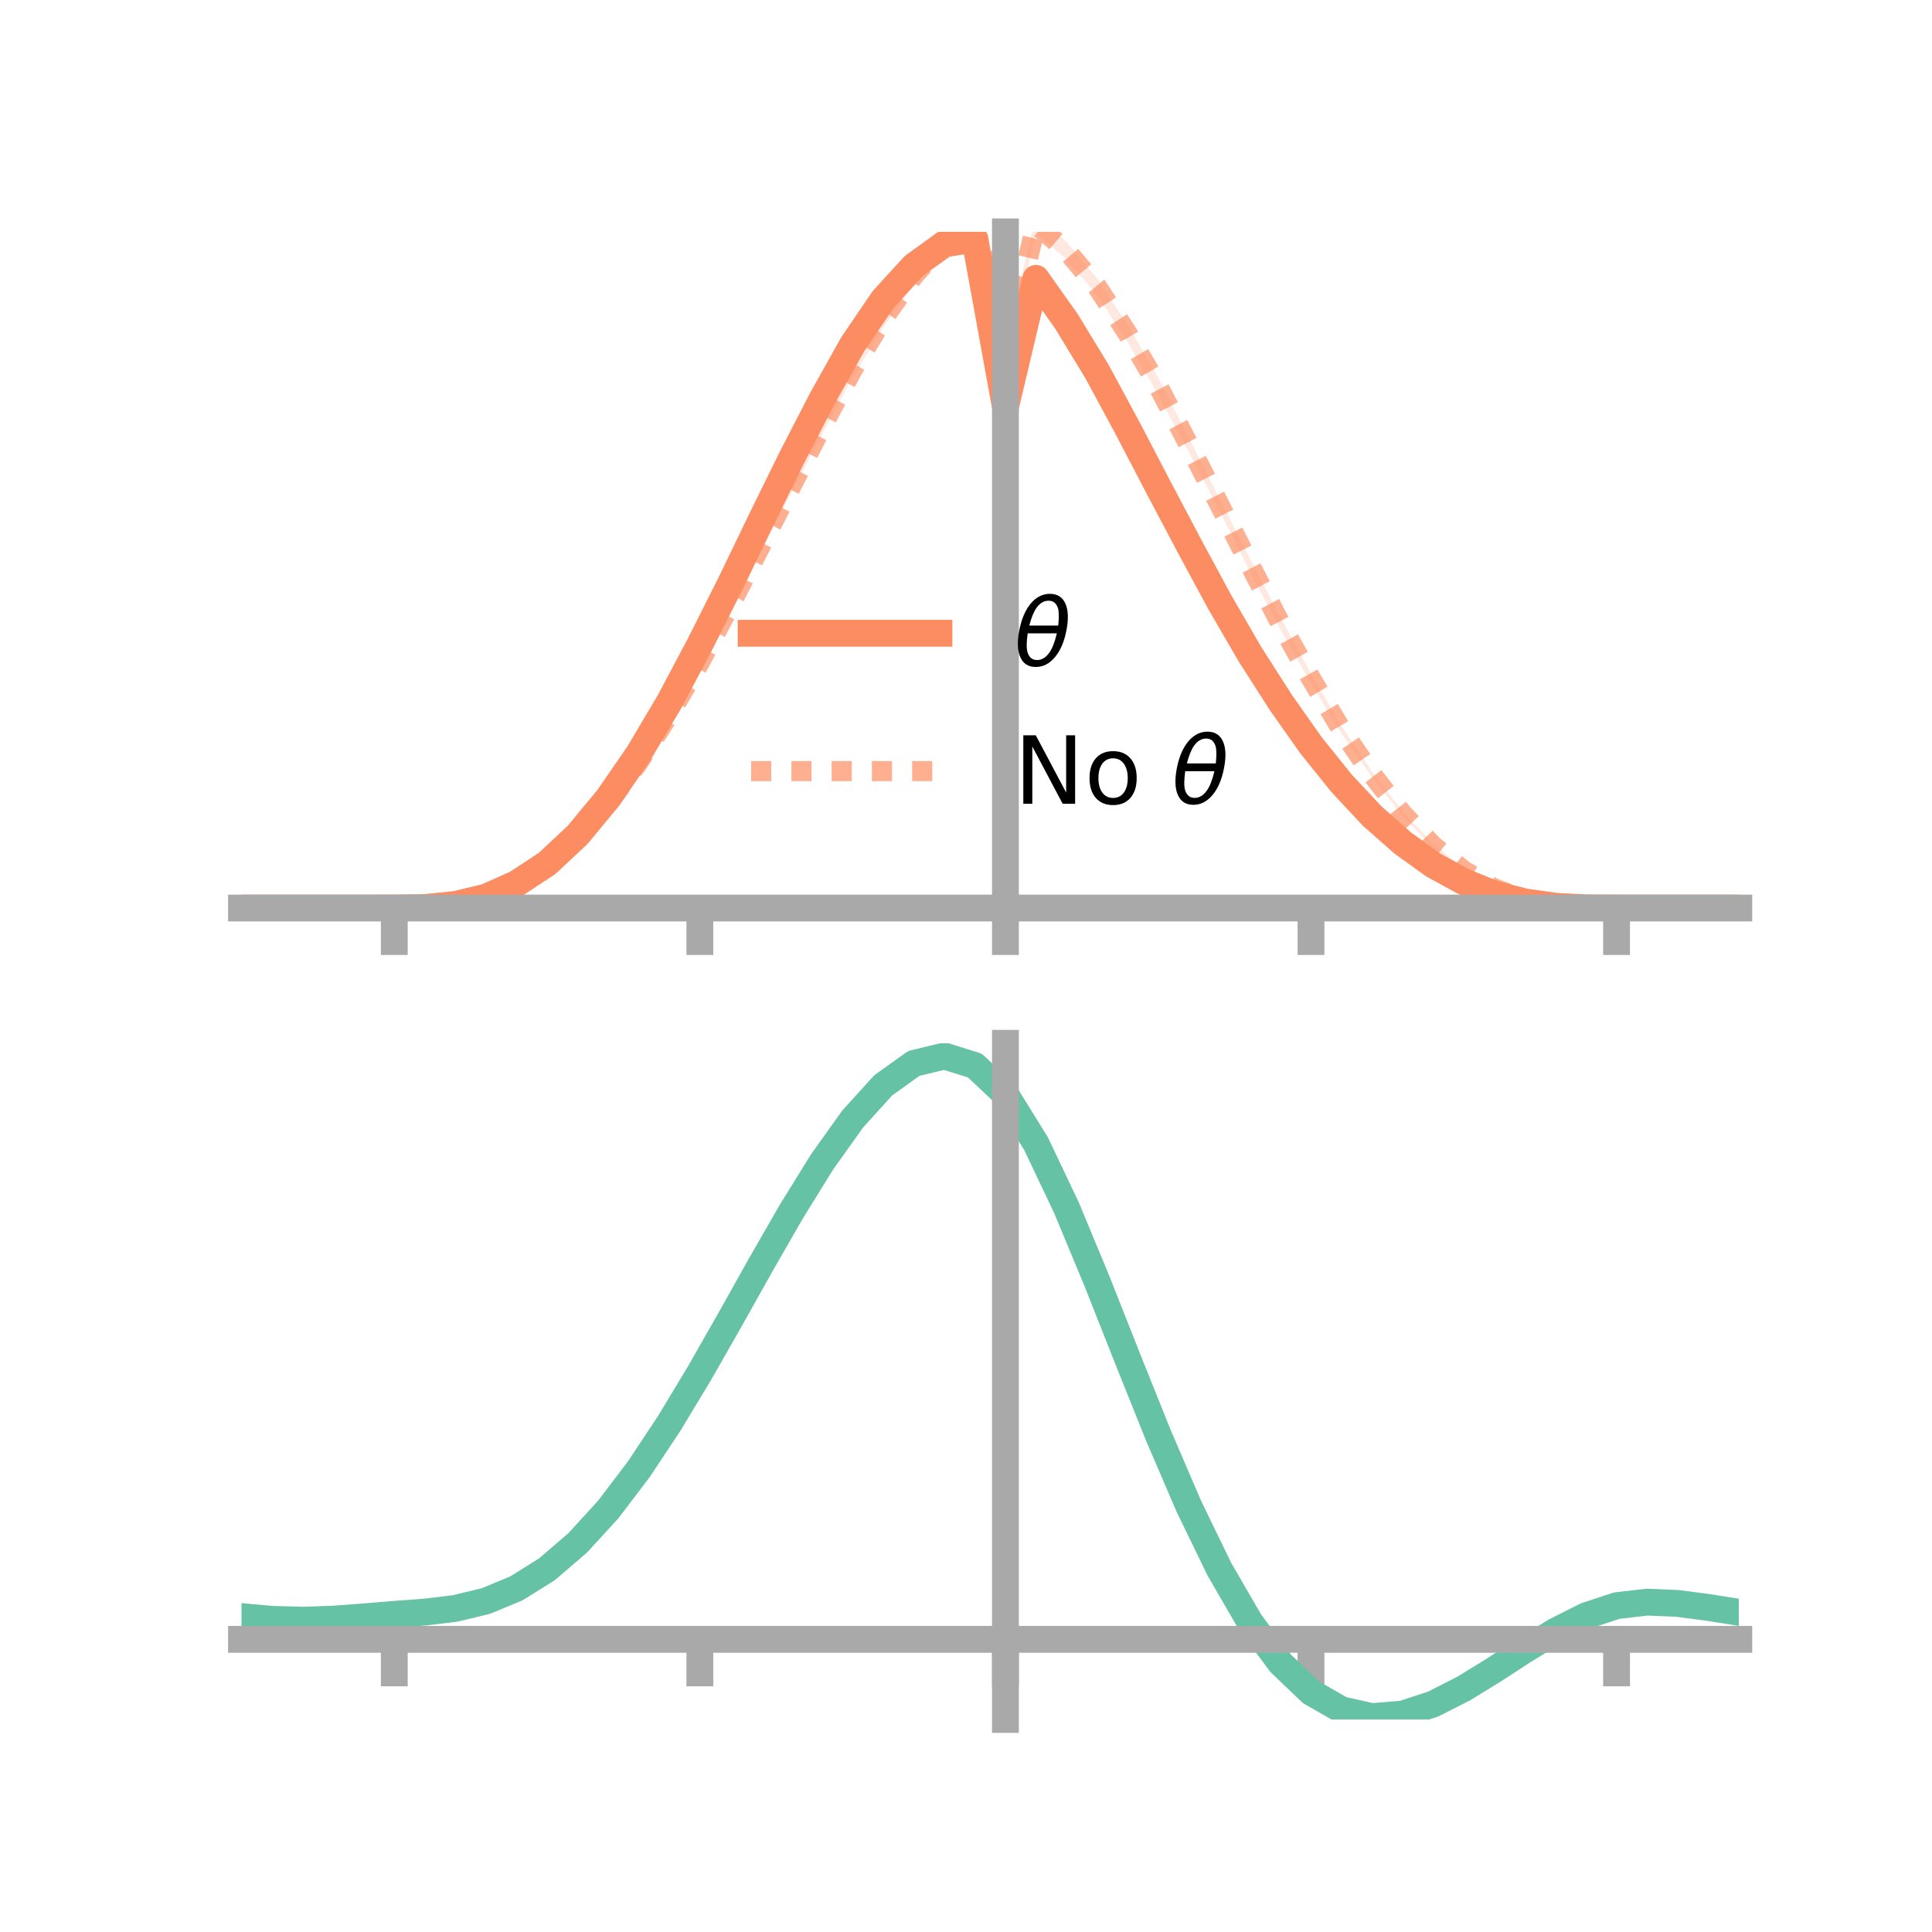 <?xml version="1.0" encoding="utf-8" standalone="no"?>
<!DOCTYPE svg PUBLIC "-//W3C//DTD SVG 1.1//EN"
  "http://www.w3.org/Graphics/SVG/1.1/DTD/svg11.dtd">
<!-- Created with matplotlib (https://matplotlib.org/) -->
<svg height="144pt" version="1.1" viewBox="0 0 144 144" width="144pt" xmlns="http://www.w3.org/2000/svg" xmlns:xlink="http://www.w3.org/1999/xlink">
 <defs>
  <style type="text/css">*{stroke-linecap:butt;stroke-linejoin:round;}</style>
 </defs>
 <g id="figure_1">
  <g id="patch_1">
   <path d="M 0 144 
L 144 144 
L 144 0 
L 0 0 
z
" style="fill:none;"/>
  </g>
  <g id="axes_1">
   <g id="patch_2">
    <path d="M 18 67.68 
L 129.6 67.68 
L 129.6 17.28 
L 18 17.28 
z
" style="fill:none;"/>
   </g>
   <g id="PolyCollection_1">
    <path clip-path="url(#pc670d0213a)" d="M 18 67.68 
L 18 67.68 
L 20.278 67.68 
L 22.555 67.68 
L 24.833 67.68 
L 27.11 67.68 
L 29.388 67.679 
L 31.665 67.632 
L 33.943 67.388 
L 36.22 66.815 
L 38.498 65.774 
L 40.776 64.232 
L 43.053 62.041 
L 45.331 59.253 
L 47.608 55.87 
L 49.886 52.033 
L 52.163 47.695 
L 54.441 43.087 
L 56.718 38.288 
L 58.996 33.696 
L 61.273 29.242 
L 63.551 25.118 
L 65.829 21.774 
L 68.106 19.296 
L 70.384 17.59 
L 72.661 17.28 
L 74.939 29.822 
L 77.216 20.141 
L 79.494 23.41 
L 81.771 27.23 
L 84.049 31.493 
L 86.327 35.86 
L 88.604 40.129 
L 90.882 44.392 
L 93.159 48.395 
L 95.437 51.99 
L 97.714 55.3 
L 99.992 58.151 
L 102.269 60.642 
L 104.547 62.668 
L 106.824 64.332 
L 109.102 65.616 
L 111.38 66.582 
L 113.657 67.179 
L 115.935 67.523 
L 118.212 67.659 
L 120.49 67.68 
L 122.767 67.68 
L 125.045 67.68 
L 127.322 67.68 
L 129.6 67.68 
L 129.6 67.68 
L 129.6 67.68 
L 127.322 67.68 
L 125.045 67.68 
L 122.767 67.68 
L 120.49 67.68 
L 118.212 67.678 
L 115.935 67.57 
L 113.657 67.266 
L 111.38 66.698 
L 109.102 65.817 
L 106.824 64.61 
L 104.547 62.988 
L 102.269 60.996 
L 99.992 58.609 
L 97.714 55.798 
L 95.437 52.637 
L 93.159 49.112 
L 90.882 45.252 
L 88.604 41.073 
L 86.327 36.722 
L 84.049 32.353 
L 81.771 28.182 
L 79.494 24.509 
L 77.216 21.352 
L 74.939 30.851 
L 72.661 18.349 
L 70.384 18.772 
L 68.106 20.355 
L 65.829 22.867 
L 63.551 26.217 
L 61.273 30.23 
L 58.996 34.607 
L 56.718 39.283 
L 54.441 43.926 
L 52.163 48.379 
L 49.886 52.626 
L 47.608 56.462 
L 45.331 59.693 
L 43.053 62.412 
L 40.776 64.481 
L 38.498 65.936 
L 36.22 66.923 
L 33.943 67.441 
L 31.665 67.654 
L 29.388 67.68 
L 27.11 67.68 
L 24.833 67.68 
L 22.555 67.68 
L 20.278 67.68 
L 18 67.68 
z
" style="fill:#fc8d62;fill-opacity:0.2;"/>
   </g>
   <g id="PolyCollection_2">
    <path clip-path="url(#pc670d0213a)" d="M 18 67.68 
L 18 67.68 
L 20.278 67.68 
L 22.555 67.68 
L 24.833 67.68 
L 27.11 67.68 
L 29.388 67.679 
L 31.665 67.628 
L 33.943 67.371 
L 36.22 66.776 
L 38.498 65.764 
L 40.776 64.241 
L 43.053 62.217 
L 45.331 59.648 
L 47.608 56.516 
L 49.886 52.917 
L 52.163 48.97 
L 54.441 44.696 
L 56.718 40.171 
L 58.996 35.732 
L 61.273 31.193 
L 63.551 26.978 
L 65.829 23.097 
L 68.106 19.93 
L 70.384 17.426 
L 72.661 15.786 
L 74.939 25.639 
L 77.216 16.079 
L 79.494 18.026 
L 81.771 20.751 
L 84.049 24.214 
L 86.327 28.146 
L 88.604 32.613 
L 90.882 37.139 
L 93.159 41.615 
L 95.437 45.999 
L 97.714 50.207 
L 99.992 54.122 
L 102.269 57.527 
L 104.547 60.499 
L 106.824 62.89 
L 109.102 64.747 
L 111.38 66.129 
L 113.657 67.004 
L 115.935 67.477 
L 118.212 67.653 
L 120.49 67.68 
L 122.767 67.68 
L 125.045 67.68 
L 127.322 67.68 
L 129.6 67.68 
L 129.6 67.68 
L 129.6 67.68 
L 127.322 67.68 
L 125.045 67.68 
L 122.767 67.68 
L 120.49 67.68 
L 118.212 67.676 
L 115.935 67.54 
L 113.657 67.119 
L 111.38 66.308 
L 109.102 65.025 
L 106.824 63.188 
L 104.547 60.807 
L 102.269 57.933 
L 99.992 54.674 
L 97.714 50.931 
L 95.437 46.926 
L 93.159 42.586 
L 90.882 38.047 
L 88.604 33.687 
L 86.327 29.433 
L 84.049 25.513 
L 81.771 21.997 
L 79.494 19.33 
L 77.216 17.379 
L 74.939 27.013 
L 72.661 17.186 
L 70.384 18.636 
L 68.106 21.2 
L 65.829 24.434 
L 63.551 28.128 
L 61.273 32.382 
L 58.996 36.685 
L 56.718 41.132 
L 54.441 45.474 
L 52.163 49.767 
L 49.886 53.6 
L 47.608 57.072 
L 45.331 60.079 
L 43.053 62.556 
L 40.776 64.493 
L 38.498 65.965 
L 36.22 66.9 
L 33.943 67.442 
L 31.665 67.648 
L 29.388 67.68 
L 27.11 67.68 
L 24.833 67.68 
L 22.555 67.68 
L 20.278 67.68 
L 18 67.68 
z
" style="fill:#fc8d62;fill-opacity:0.2;"/>
   </g>
   <g id="matplotlib.axis_1">
    <g id="xtick_1">
     <g id="line2d_1">
      <defs>
       <path d="M 0 0 
L 0 3.5 
" id="mfdc109a381" style="stroke:#a9a9a9;stroke-width:2;"/>
      </defs>
      <g>
       <use style="fill:#a9a9a9;stroke:#a9a9a9;stroke-width:2;" x="29.388" xlink:href="#mfdc109a381" y="67.68"/>
      </g>
     </g>
    </g>
    <g id="xtick_2">
     <g id="line2d_2">
      <g>
       <use style="fill:#a9a9a9;stroke:#a9a9a9;stroke-width:2;" x="52.163" xlink:href="#mfdc109a381" y="67.68"/>
      </g>
     </g>
    </g>
    <g id="xtick_3">
     <g id="line2d_3">
      <g>
       <use style="fill:#a9a9a9;stroke:#a9a9a9;stroke-width:2;" x="74.939" xlink:href="#mfdc109a381" y="67.68"/>
      </g>
     </g>
    </g>
    <g id="xtick_4">
     <g id="line2d_4">
      <g>
       <use style="fill:#a9a9a9;stroke:#a9a9a9;stroke-width:2;" x="97.714" xlink:href="#mfdc109a381" y="67.68"/>
      </g>
     </g>
    </g>
    <g id="xtick_5">
     <g id="line2d_5">
      <g>
       <use style="fill:#a9a9a9;stroke:#a9a9a9;stroke-width:2;" x="120.49" xlink:href="#mfdc109a381" y="67.68"/>
      </g>
     </g>
    </g>
   </g>
   <g id="matplotlib.axis_2"/>
   <g id="line2d_6">
    <path clip-path="url(#pc670d0213a)" d="M 18 67.68 
L 20.278 67.68 
L 22.555 67.68 
L 24.833 67.68 
L 27.11 67.68 
L 29.388 67.679 
L 31.665 67.643 
L 33.943 67.414 
L 36.22 66.869 
L 38.498 65.855 
L 40.776 64.357 
L 43.053 62.226 
L 45.331 59.473 
L 47.608 56.166 
L 49.886 52.329 
L 52.163 48.037 
L 54.441 43.507 
L 56.718 38.785 
L 58.996 34.152 
L 61.273 29.736 
L 63.551 25.667 
L 65.829 22.32 
L 68.106 19.825 
L 70.384 18.181 
L 72.661 17.815 
L 74.939 30.336 
L 77.216 20.746 
L 79.494 23.96 
L 81.771 27.706 
L 84.049 31.923 
L 86.327 36.291 
L 88.604 40.601 
L 90.882 44.822 
L 93.159 48.753 
L 95.437 52.313 
L 97.714 55.549 
L 99.992 58.38 
L 102.269 60.819 
L 104.547 62.828 
L 106.824 64.471 
L 109.102 65.717 
L 111.38 66.64 
L 113.657 67.223 
L 115.935 67.546 
L 118.212 67.669 
L 120.49 67.68 
L 122.767 67.68 
L 125.045 67.68 
L 127.322 67.68 
L 129.6 67.68 
" style="fill:none;stroke:#fc8d62;stroke-linecap:square;stroke-width:2;"/>
   </g>
   <g id="line2d_7">
    <path clip-path="url(#pc670d0213a)" d="M 18 67.68 
L 20.278 67.68 
L 22.555 67.68 
L 24.833 67.68 
L 27.11 67.68 
L 29.388 67.679 
L 31.665 67.638 
L 33.943 67.406 
L 36.22 66.838 
L 38.498 65.864 
L 40.776 64.367 
L 43.053 62.386 
L 45.331 59.864 
L 47.608 56.794 
L 49.886 53.258 
L 52.163 49.369 
L 54.441 45.085 
L 56.718 40.652 
L 58.996 36.209 
L 61.273 31.787 
L 63.551 27.553 
L 65.829 23.766 
L 68.106 20.565 
L 70.384 18.031 
L 72.661 16.486 
L 74.939 26.326 
L 77.216 16.729 
L 79.494 18.678 
L 81.771 21.374 
L 84.049 24.863 
L 86.327 28.789 
L 88.604 33.15 
L 90.882 37.593 
L 93.159 42.1 
L 95.437 46.462 
L 97.714 50.569 
L 99.992 54.398 
L 102.269 57.73 
L 104.547 60.653 
L 106.824 63.039 
L 109.102 64.886 
L 111.38 66.218 
L 113.657 67.061 
L 115.935 67.509 
L 118.212 67.664 
L 120.49 67.68 
L 122.767 67.68 
L 125.045 67.68 
L 127.322 67.68 
L 129.6 67.68 
" style="fill:none;stroke:#fc8d62;stroke-dasharray:1.5,1.5;stroke-dashoffset:0;stroke-opacity:0.7;stroke-width:1.5;"/>
   </g>
   <g id="patch_3">
    <path d="M 74.939 67.68 
L 74.939 17.28 
" style="fill:none;stroke:#a9a9a9;stroke-linecap:square;stroke-linejoin:miter;stroke-width:2;"/>
   </g>
   <g id="patch_4">
    <path d="M 129.6 67.68 
L 129.6 17.28 
" style="fill:none;"/>
   </g>
   <g id="patch_5">
    <path d="M 18 67.68 
L 129.6 67.68 
" style="fill:none;stroke:#a9a9a9;stroke-linecap:square;stroke-linejoin:miter;stroke-width:2;"/>
   </g>
   <g id="patch_6">
    <path d="M 18 17.28 
L 129.6 17.28 
" style="fill:none;"/>
   </g>
   <g id="legend_1">
    <g id="line2d_8">
     <path d="M 55.985 47.2 
L 69.985 47.2 
" style="fill:none;stroke:#fc8d62;stroke-linecap:square;stroke-width:2;"/>
    </g>
    <g id="line2d_9"/>
    <g id="text_1">
     <!-- $\theta$ -->
     <g transform="translate(75.585 49.65)scale(0.07 -0.07)">
      <defs>
       <path d="M 45.516 34.672 
L 14.453 34.672 
Q 12.359 20.062 14.5 13.875 
Q 17.188 6.25 24.469 6.25 
Q 31.781 6.25 37.359 13.922 
Q 42.234 20.656 45.516 34.672 
z
M 47.016 42.969 
Q 48.344 56.844 46.625 61.719 
Q 43.953 69.438 36.766 69.438 
Q 29.297 69.438 23.828 61.812 
Q 19.531 55.672 16.156 42.969 
z
M 38.188 76.766 
Q 49.906 76.766 54.594 66.406 
Q 59.281 56.109 55.719 37.844 
Q 52.203 19.625 43.453 9.281 
Q 34.766 -1.125 23.047 -1.125 
Q 11.281 -1.125 6.641 9.281 
Q 2 19.625 5.516 37.844 
Q 9.078 56.109 17.719 66.406 
Q 26.422 76.766 38.188 76.766 
z
" id="DejaVuSans-Oblique-952"/>
      </defs>
      <use transform="translate(0 0.234)" xlink:href="#DejaVuSans-Oblique-952"/>
     </g>
    </g>
    <g id="line2d_10">
     <path d="M 55.985 57.474 
L 69.985 57.474 
" style="fill:none;stroke:#fc8d62;stroke-dasharray:1.5,1.5;stroke-dashoffset:0;stroke-opacity:0.7;stroke-width:1.5;"/>
    </g>
    <g id="line2d_11"/>
    <g id="text_2">
     <!-- No $\theta$ -->
     <g transform="translate(75.585 59.924)scale(0.07 -0.07)">
      <defs>
       <path d="M 9.812 72.906 
L 23.094 72.906 
L 55.422 11.922 
L 55.422 72.906 
L 64.984 72.906 
L 64.984 0 
L 51.703 0 
L 19.391 60.984 
L 19.391 0 
L 9.812 0 
z
" id="DejaVuSans-78"/>
       <path d="M 30.609 48.391 
Q 23.391 48.391 19.188 42.75 
Q 14.984 37.109 14.984 27.297 
Q 14.984 17.484 19.156 11.844 
Q 23.344 6.203 30.609 6.203 
Q 37.797 6.203 41.984 11.859 
Q 46.188 17.531 46.188 27.297 
Q 46.188 37.016 41.984 42.703 
Q 37.797 48.391 30.609 48.391 
z
M 30.609 56 
Q 42.328 56 49.016 48.375 
Q 55.719 40.766 55.719 27.297 
Q 55.719 13.875 49.016 6.219 
Q 42.328 -1.422 30.609 -1.422 
Q 18.844 -1.422 12.172 6.219 
Q 5.516 13.875 5.516 27.297 
Q 5.516 40.766 12.172 48.375 
Q 18.844 56 30.609 56 
z
" id="DejaVuSans-111"/>
       <path id="DejaVuSans-32"/>
      </defs>
      <use transform="translate(0 0.234)" xlink:href="#DejaVuSans-78"/>
      <use transform="translate(74.805 0.234)" xlink:href="#DejaVuSans-111"/>
      <use transform="translate(135.986 0.234)" xlink:href="#DejaVuSans-32"/>
      <use transform="translate(167.773 0.234)" xlink:href="#DejaVuSans-Oblique-952"/>
     </g>
    </g>
   </g>
  </g>
  <g id="axes_2">
   <g id="patch_7">
    <path d="M 18 128.16 
L 129.6 128.16 
L 129.6 77.76 
L 18 77.76 
z
" style="fill:none;"/>
   </g>
   <g id="PolyCollection_3">
    <path clip-path="url(#p00e663b67b)" d="M 18 120.531 
L 18 120.451 
L 20.278 120.667 
L 22.555 120.729 
L 24.833 120.647 
L 27.11 120.467 
L 29.388 120.268 
L 31.665 120.097 
L 33.943 119.815 
L 36.22 119.26 
L 38.498 118.304 
L 40.776 116.855 
L 43.053 114.862 
L 45.331 112.317 
L 47.608 109.25 
L 49.886 105.732 
L 52.163 101.862 
L 54.441 97.77 
L 56.718 93.61 
L 58.996 89.559 
L 61.273 85.803 
L 63.551 82.544 
L 65.829 79.983 
L 68.106 78.322 
L 70.384 77.76 
L 72.661 78.484 
L 74.939 80.664 
L 77.216 84.387 
L 79.494 89.256 
L 81.771 94.824 
L 84.049 100.674 
L 86.327 106.443 
L 88.604 111.83 
L 90.882 116.601 
L 93.159 120.591 
L 95.437 123.703 
L 97.714 125.903 
L 99.992 127.221 
L 102.269 127.734 
L 104.547 127.552 
L 106.824 126.816 
L 109.102 125.678 
L 111.38 124.302 
L 113.657 122.848 
L 115.935 121.478 
L 118.212 120.343 
L 120.49 119.594 
L 122.767 119.33 
L 125.045 119.434 
L 127.322 119.743 
L 129.6 120.118 
L 129.6 120.226 
L 129.6 120.226 
L 127.322 119.877 
L 125.045 119.588 
L 122.767 119.495 
L 120.49 119.763 
L 118.212 120.517 
L 115.935 121.676 
L 113.657 123.09 
L 111.38 124.596 
L 109.102 126.022 
L 106.824 127.2 
L 104.547 127.963 
L 102.269 128.16 
L 99.992 127.659 
L 97.714 126.361 
L 95.437 124.206 
L 93.159 121.176 
L 90.882 117.306 
L 88.604 112.685 
L 86.327 107.468 
L 84.049 101.878 
L 81.771 96.204 
L 79.494 90.801 
L 77.216 86.075 
L 74.939 82.462 
L 72.661 80.354 
L 70.384 79.658 
L 68.106 80.205 
L 65.829 81.808 
L 63.551 84.273 
L 61.273 87.402 
L 58.996 90.999 
L 56.718 94.873 
L 54.441 98.844 
L 52.163 102.745 
L 49.886 106.432 
L 47.608 109.783 
L 45.331 112.707 
L 43.053 115.141 
L 40.776 117.059 
L 38.498 118.465 
L 36.22 119.401 
L 33.943 119.945 
L 31.665 120.218 
L 29.388 120.377 
L 27.11 120.56 
L 24.833 120.721 
L 22.555 120.789 
L 20.278 120.727 
L 18 120.531 
z
" style="fill:#66c2a5;fill-opacity:0.2;"/>
   </g>
   <g id="matplotlib.axis_3">
    <g id="xtick_6">
     <g id="line2d_12">
      <g>
       <use style="fill:#a9a9a9;stroke:#a9a9a9;stroke-width:2;" x="29.388" xlink:href="#mfdc109a381" y="122.188"/>
      </g>
     </g>
    </g>
    <g id="xtick_7">
     <g id="line2d_13">
      <g>
       <use style="fill:#a9a9a9;stroke:#a9a9a9;stroke-width:2;" x="52.163" xlink:href="#mfdc109a381" y="122.188"/>
      </g>
     </g>
    </g>
    <g id="xtick_8">
     <g id="line2d_14">
      <g>
       <use style="fill:#a9a9a9;stroke:#a9a9a9;stroke-width:2;" x="74.939" xlink:href="#mfdc109a381" y="122.188"/>
      </g>
     </g>
    </g>
    <g id="xtick_9">
     <g id="line2d_15">
      <g>
       <use style="fill:#a9a9a9;stroke:#a9a9a9;stroke-width:2;" x="97.714" xlink:href="#mfdc109a381" y="122.188"/>
      </g>
     </g>
    </g>
    <g id="xtick_10">
     <g id="line2d_16">
      <g>
       <use style="fill:#a9a9a9;stroke:#a9a9a9;stroke-width:2;" x="120.49" xlink:href="#mfdc109a381" y="122.188"/>
      </g>
     </g>
    </g>
   </g>
   <g id="matplotlib.axis_4"/>
   <g id="line2d_17">
    <path clip-path="url(#p00e663b67b)" d="M 18 120.491 
L 20.278 120.697 
L 22.555 120.759 
L 24.833 120.684 
L 27.11 120.514 
L 29.388 120.323 
L 31.665 120.157 
L 33.943 119.88 
L 36.22 119.33 
L 38.498 118.384 
L 40.776 116.957 
L 43.053 115.002 
L 45.331 112.512 
L 47.608 109.517 
L 49.886 106.082 
L 52.163 102.303 
L 54.441 98.307 
L 56.718 94.242 
L 58.996 90.279 
L 61.273 86.603 
L 63.551 83.408 
L 65.829 80.896 
L 68.106 79.264 
L 70.384 78.709 
L 72.661 79.419 
L 74.939 81.563 
L 77.216 85.231 
L 79.494 90.029 
L 81.771 95.514 
L 84.049 101.276 
L 86.327 106.956 
L 88.604 112.258 
L 90.882 116.954 
L 93.159 120.884 
L 95.437 123.954 
L 97.714 126.132 
L 99.992 127.44 
L 102.269 127.947 
L 104.547 127.758 
L 106.824 127.008 
L 109.102 125.85 
L 111.38 124.449 
L 113.657 122.969 
L 115.935 121.577 
L 118.212 120.43 
L 120.49 119.678 
L 122.767 119.413 
L 125.045 119.511 
L 127.322 119.81 
L 129.6 120.172 
" style="fill:none;stroke:#66c2a5;stroke-linecap:square;stroke-width:2;"/>
   </g>
   <g id="patch_8">
    <path d="M 74.939 128.16 
L 74.939 77.76 
" style="fill:none;stroke:#a9a9a9;stroke-linecap:square;stroke-linejoin:miter;stroke-width:2;"/>
   </g>
   <g id="patch_9">
    <path d="M 129.6 128.16 
L 129.6 77.76 
" style="fill:none;"/>
   </g>
   <g id="patch_10">
    <path d="M 18 122.188 
L 129.6 122.188 
" style="fill:none;stroke:#a9a9a9;stroke-linecap:square;stroke-linejoin:miter;stroke-width:2;"/>
   </g>
   <g id="patch_11">
    <path d="M 18 77.76 
L 129.6 77.76 
" style="fill:none;"/>
   </g>
  </g>
 </g>
 <defs>
  <clipPath id="pc670d0213a">
   <rect height="50.4" width="111.6" x="18" y="17.28"/>
  </clipPath>
  <clipPath id="p00e663b67b">
   <rect height="50.4" width="111.6" x="18" y="77.76"/>
  </clipPath>
 </defs>
</svg>
